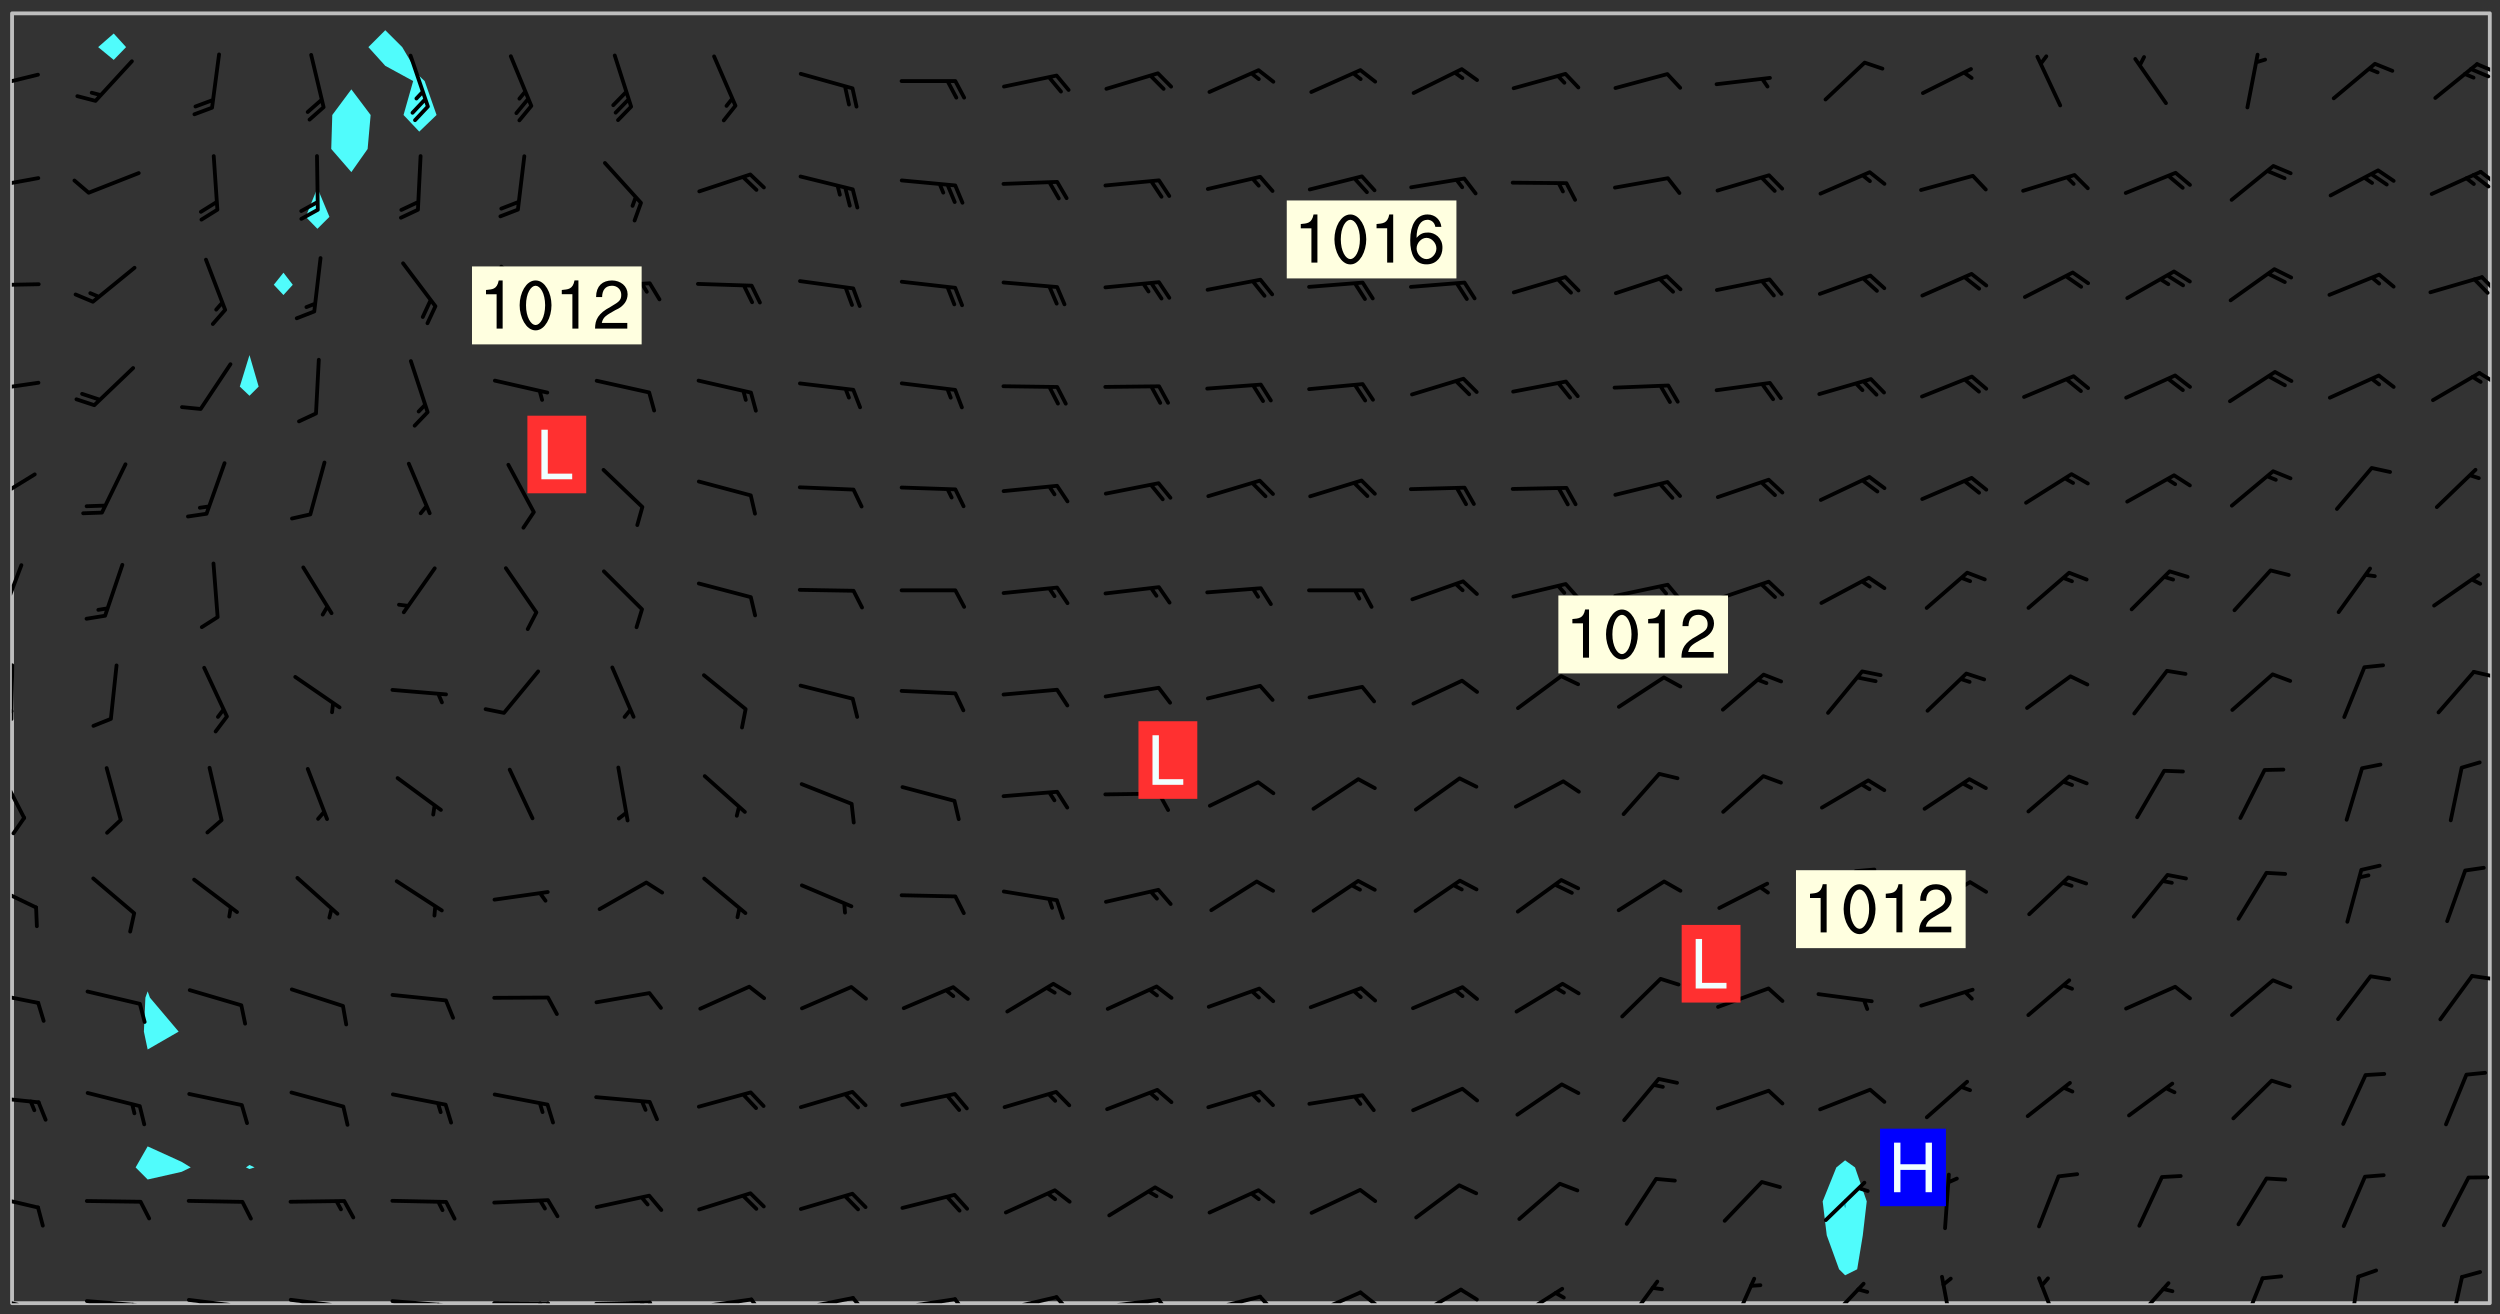 <svg xmlns="http://www.w3.org/2000/svg" role="img" xmlns:xlink="http://www.w3.org/1999/xlink" viewBox="142.45 309.95 326.84 171.84"><rect x="142.45" y="309.95" width="326.84" height="171.84" fill="#333333" stroke="none"/><defs><clipPath id="a"><path d="M144 311.672h1v168.656h-1zm0 0"/></clipPath><clipPath id="b"><path d="M144 311.672h324v168.656H144zm0 0"/></clipPath><clipPath id="c"><path d="M467 311.672h1v168.656h-1zm0 0"/></clipPath><clipPath id="d"><path d="M144 479h4v1.328h-4zm0 0"/></clipPath><clipPath id="e"><path d="M147 480h2v.328h-2zm0 0"/></clipPath><clipPath id="f"><path d="M153 479h9v1.328h-9zm0 0"/></clipPath><clipPath id="g"><path d="M160 480h3v.328h-3zm0 0"/></clipPath><clipPath id="h"><path d="M159 480h2v.328h-2zm0 0"/></clipPath><clipPath id="i"><path d="M166 479h9v1.328h-9zm0 0"/></clipPath><clipPath id="j"><path d="M173 480h3v.328h-3zm0 0"/></clipPath><clipPath id="k"><path d="M180 479h8v1.328h-8zm0 0"/></clipPath><clipPath id="l"><path d="M187 480h2v.328h-2zm0 0"/></clipPath><clipPath id="m"><path d="M193 479h9v1.328h-9zm0 0"/></clipPath><clipPath id="n"><path d="M200 480h2v.328h-2zm0 0"/></clipPath><clipPath id="o"><path d="M199 480h2v.328h-2zm0 0"/></clipPath><clipPath id="p"><path d="M206 480h9v.328h-9zm0 0"/></clipPath><clipPath id="q"><path d="M213 480h3v.328h-3zm0 0"/></clipPath><clipPath id="r"><path d="M212 480h2v.328h-2zm0 0"/></clipPath><clipPath id="s"><path d="M220 479h8v1.328h-8zm0 0"/></clipPath><clipPath id="t"><path d="M227 479h2v1.328h-2zm0 0"/></clipPath><clipPath id="u"><path d="M226 480h2v.328h-2zm0 0"/></clipPath><clipPath id="v"><path d="M233 479h8v1.328h-8zm0 0"/></clipPath><clipPath id="w"><path d="M240 479h3v1.328h-3zm0 0"/></clipPath><clipPath id="x"><path d="M246 479h9v1.328h-9zm0 0"/></clipPath><clipPath id="y"><path d="M253 479h3v1.328h-3zm0 0"/></clipPath><clipPath id="z"><path d="M260 479h8v1.328h-8zm0 0"/></clipPath><clipPath id="A"><path d="M267 479h3v1.328h-3zm0 0"/></clipPath><clipPath id="B"><path d="M273 479h8v1.328h-8zm0 0"/></clipPath><clipPath id="C"><path d="M280 479h3v1.328h-3zm0 0"/></clipPath><clipPath id="D"><path d="M286 479h9v1.328h-9zm0 0"/></clipPath><clipPath id="E"><path d="M293 479h3v1.328h-3zm0 0"/></clipPath><clipPath id="F"><path d="M300 479h8v1.328h-8zm0 0"/></clipPath><clipPath id="G"><path d="M306 479h4v1.328h-4zm0 0"/></clipPath><clipPath id="H"><path d="M313 478h8v2.328h-8zm0 0"/></clipPath><clipPath id="I"><path d="M320 478h3v2.328h-3zm0 0"/></clipPath><clipPath id="J"><path d="M327 478h7v2.328h-7zm0 0"/></clipPath><clipPath id="K"><path d="M333 478h3v2.328h-3zm0 0"/></clipPath><clipPath id="L"><path d="M340 478h7v2.328h-7zm0 0"/></clipPath><clipPath id="M"><path d="M354 477h6v3.328h-6zm0 0"/></clipPath><clipPath id="N"><path d="M368 476h5v4.328h-5zm0 0"/></clipPath><clipPath id="O"><path d="M381 477h6v3.328h-6zm0 0"/></clipPath><clipPath id="P"><path d="M396 476h2v4.328h-2zm0 0"/></clipPath><clipPath id="Q"><path d="M408 476h4v4.328h-4zm0 0"/></clipPath><clipPath id="R"><path d="M421 477h6v3.328h-6zm0 0"/></clipPath><clipPath id="S"><path d="M435 476h4v4.328h-4zm0 0"/></clipPath><clipPath id="T"><path d="M449 476h3v4.328h-3zm0 0"/></clipPath><clipPath id="U"><path d="M462 476h3v4.328h-3zm0 0"/></clipPath><clipPath id="V"><path d="M144 465h4v4h-4zm0 0"/></clipPath><clipPath id="W"><path d="M144 453h4v2h-4zm0 0"/></clipPath><clipPath id="X"><path d="M144 439h4v3h-4zm0 0"/></clipPath><clipPath id="Y"><path d="M465 437h3v2h-3zm0 0"/></clipPath><clipPath id="Z"><path d="M144 425h4v4h-4zm0 0"/></clipPath><clipPath id="aa"><path d="M144 410h2v8h-2zm0 0"/></clipPath><clipPath id="ab"><path d="M144 416h2v4h-2zm0 0"/></clipPath><clipPath id="ac"><path d="M144 396h1v9h-1zm0 0"/></clipPath><clipPath id="ad"><path d="M144 402h1v2h-1zm0 0"/></clipPath><clipPath id="ae"><path d="M465 397h3v2h-3zm0 0"/></clipPath><clipPath id="af"><path d="M144 383h2v8h-2zm0 0"/></clipPath><clipPath id="ag"><path d="M144 371h4v5h-4zm0 0"/></clipPath><clipPath id="ah"><path d="M144 359h4v3h-4zm0 0"/></clipPath><clipPath id="ai"><path d="M466 358h2v3h-2zm0 0"/></clipPath><clipPath id="aj"><path d="M144 346h4v2h-4zm0 0"/></clipPath><clipPath id="ak"><path d="M466 345h2v4h-2zm0 0"/></clipPath><clipPath id="al"><path d="M144 332h4v3h-4zm0 0"/></clipPath><clipPath id="am"><path d="M466 332h2v3h-2zm0 0"/></clipPath><clipPath id="an"><path d="M465 332h3v3h-3zm0 0"/></clipPath><clipPath id="ao"><path d="M144 319h4v3h-4zm0 0"/></clipPath><clipPath id="ap"><path d="M466 318h2v2h-2zm0 0"/></clipPath><clipPath id="aq"><path d="M465 318h3v3h-3zm0 0"/></clipPath><g id="ar" clip-path="url(#clip1)"><path fill="#fff" fill-opacity="0" fill-rule="evenodd" d="M0 0h1000v1000H0zm0 0"/><path fill="#d3d3d3" fill-opacity="0" fill-rule="evenodd" d="M162.152 355.867l-.234.293.059.234.117.172.176.234.293.348.113.059.117-.172.059-.234.176-.176.465-.176h.699l.234.293.289.816.059.176.176.23.352.234.699.699.172.176.234.348.234.41.289.582.41.465.23.234.234.176.117.23.176.293.172 1.164v.234l.059.289.059.117.117.117.348.41.117.172.176.176.176.234.117.172.172.352.059.234.234.406.234-.059-.176.176-.059.93h-.582l-.234-.113-.348.113-.117.117-.059.293-.059.176-.117.172-.465.293-.059.234-.059.113v.645l.059.172v.41l.059.059v.406l.059.406.117.176.059.059.23.641-.059.293v.699l-.059.582v.234l-.059.23-.055.352v1.922l.055.117h.426l-.367.117-.023.352.891 1.168 1.742.539 1.34.359v.539l.09.809.535.715 1.52.27.891-.086.09 1.164.535.18 1.16-.18 2.055-.984 1.16-.363 1.879-.176 1.695-.18-.18.719-1.516.086-1.25.09-.805.27-1.074.809.27.719.535.898-.18.625-.266.809.266 1.078.625.898.805.18 1.25-.18-.266.723.098.504.055.293v.172l.059.293v.406l.176.117.352.117h.406l.293-.176.113-.117.059-.117.117-.23.059-.176.352-.465.23-.176.176-.059.176.059.059.176.117.988.055.469.059.172.117.234.176.059.816.059h.289l.117.234.059.406.059.352v1.105l.117.293.117.348.289.699.176.352.582.754.352.176.172.059.469.234.641.465.348.234.293.176.293.055.23.062.816.348.293.176.113.172.352.352.117.176.523.641v.289l.059.352v.348l.059.352.059.289.117.059.172.059h.176l.582.234.176.117.176.289.176.234.113.234.293.23.117.117v.41l.059.055.289.234.234.117.059.117.117.172.059.117.23.234.059.176.234.059.117.059-.117.113-.059.117v.117l-.117.293-.117.289v.582l.176.117.117.059.059.117.117.117.113.059.176.348.059.352.059.406v.176l-.059.176-.117.699v.172l.117.176.293.293h.406l.176.117.117.172.117.293v.234h-.527l-.23-.234h-.234l-.176.059-.059.699.059.348.117.176.176.41.117.23.289.469.176.055h.523l.234.059.758.641.059.293v.234l.059.059.23.348v.352l-.117.172v.293l.293.289.293.176.172.059.293.176.293.117.582.406.289.234.293.176.219.16.016.012.23.176.641.523.176.234.117.176.176.176.113.172v.641l.117.176.469.117.582.117.234.059.23.113.293.117.113.059.586.352.289.172.176.062.176.055.176.059.699.352.289.176.234.055.289.176.234.117.641.406.293.117.172.059.234.059.41.059.23.059.234.117.059.172-.41.176.469.059.059.293.113.234.176.055.234.059.176.059.406.117.641.234.117.172.059.234v.176l-.059.117-.059.406.234.234.117.059.348.117.641.23.176.117.289.117.176.176.234.465.582 1.105.176.176.348.176.176.117.352.117 1.047.523.234.059.465.113.293.059.465.176.758.582.234.234.348.465.176.176.289.234.816.699.293.176.289.289.293.176.293.289.695.641.176.176.293.234.289.234.469.289.641.582.348.234.234.293.348.348.352.465.934.992.348.406.117.176.234.059.113.117.645.176.23.113.234.059.293.176.23.117.934.699.406.406.234.176.406.176.234.117.816.348.348.234.234.117.293.289.23.117.758.352.352.172.23.059.293.117.234.059.871.176h.816l.469.23.172.059.875.699.465.117.293.059.176.059.23.059.469.059.348.059.352.059.406.059h.293l.172.059v.23l.176.176h.293l.348.059.352.059.699.117h.641l.465-.234.293-.176.172-.117.41-.172.289-.176.934-.465.469-.293.523-.293.465-.172.465-.176 1.051-.465.289-.117.41-.117.289-.117.527-.176 1.516-.699.582-.348.289-.059.293-.059.348-.117.875-.23.352-.117h.113l.234-.059.875-.234.234-.059h.812l.352-.059.816-.117.172-.059.352-.055.293-.059.23-.059.816-.176.176-.059h.348l.234-.059.465-.117.758-.172.234-.059h.348l.41-.117.289-.059 1.285-.059h.289l.41-.059.23-.059h.176l.875-.117h.406l.41-.117h.348l.352-.113.871-.059h1.75l1.047.289.41.117.289.117.352.117.289.117 1.051.172.289.059h.293l.293.059.172.059.41.059.172.059.117.059h.117l.117.059.352.059h.113l.41.066 1.922.395 1.926.395 1.52.449 1.695.719 2.145.805 1.605-.719 1.43-.805 1.16-1.078 1.25-.449 3.035-.719 1.875-.359 2.145-1.348 2.234-1.254 2.5-1.258 1.695-.449 1.785-.18 1.16-.27.625.539 1.34-.27.715-.988.984-1.344.445-.18.805-.359 1.875-.539 1.785-.449 1.25-.27 1.16-.09 1.699-.09 1.961-.27 1.25-.09h.539l.625-.09h.891l2.145-.18 2.41-.18 2.59-.09 1.695.18 1.609.09 1.43.359 1.16.719 1.875.988 1.16 1.527.266.715.629.09.355.898.535.539.535 1.527 1.074.359h.535l-.805.535.09 1.707.715 2.695.891.805.895.988.715 1.258 1.785.539 1.52-.18.355 1.344 1.609-.805.98-.539.27.27.316-.215.219-.145.801.449.449-.359h.355l.535-.27.539-.719.535-.27.625-.988 1.16.449.84.371 1.395.617 1.695-.18h1.605l1.785.09.18-1.707.535-1.344.805.27.492.848.402.406-.09.539v.359l.715.449.711-.27h1.43l.359.988.445 1.258.715 1.344 1.25.629 1.695.629.715-.18.18-.539.98-.09.449.359.086 1.258-.266.629-.535.18v.539l.715.984.266.539.984.988.801 1.078-.266.359-.09.898-.625 2.332-.355 2.066-.09 1.793-.18.719-.09.539v1.438l-.98 1.883-.359 1.707-.535.898-.805 1.168-.266.539 2.055 1.254.086.359-.355.539-.09-.18v.809l.09 1.438-.445.715-1.074.094-.266.715.535.898.805.719 1.16.809 1.34.27.445.359-.355.449-1.789-.09-1.25-.449-.715-.719-.625-.09-.176 3.59-.188 1.309h89.359V311.703h-55.27v49.082l.762.125 3.289.543 2.023 2.836v2.754l2.352.332 2.348.332h4.051l-1.379 4.16-2.023.707-2.023.703-.543.344-2.594 1.617-.188.117-2.023-2.078-.73-2.742-2.672-2.078-1.375-3.5-.066-.082-1.957-2.672 2.75-1.418v-49.082H294.422v91.414l.117.031.133.012.074.074.105.047.09.059.086.059.09.059.297.297.059.09.031.117.027.117.016.137-.031.117-.059.09-.059.086-.043.105-.047.102-.027.121v.145l.176.27.148.148.074.086.074.074.043.105.062.09.059.086.043.105.059.09.047.102.043.105.059.086.117.18.074.074.062.086.059.09.043.105.059.09.059.086.062.09.059.09.043.102.117.18.074.074.059.086.074.074.09.059.105.047h.148l.133-.016.133.016.102-.047.074-.074.047-.102-.016-.133v-.148l-.047-.105-.027-.117-.047-.102-.027-.121-.043-.102-.062-.09-.043-.102-.043-.105-.031-.117-.016-.133-.012-.137.086-.059.059-.086.121-.031.043.105.016.133v.117l.059.102.059.09.09.059.148.148.059.09.043.105-.012.102.086.059.105.047.086.059.09.059.074.074-.117.027-.105.047-.086.059-.074.074-.059.09-.062.086-.027.121-.047.102-.043.105-.031.117-.012.133-.016.133v.148l.027.117.047.105.043.102.059.09.074.074.09.059.074.074.09.059.059.09.043.105.047.102.117.031.133.016h.148l.117-.031.105.043.043.105.047.102.027.121L299.5 410l.027.117.031.121.027.117.105.043.102.047.133-.016.148.148.062.086.074.074.07.074.09.062.105.043.102.043.117.031.137.016.117-.031.074-.074.027-.117-.012-.133-.031-.121-.027-.117.043-.105h.117l.09.062.117.027h.148l.133.016h.148l.133.016.133-.016h.148l.133-.016.133-.012.137.012.117-.027.133-.016.191-.059-.059.176-.016.133-.027.121-.016.133-.059.086-.133.016-.105.047-.105.043-.117.031-.117.027-.266.031h-.148l-.133.016-.074.074.059.086.148.148.117.18.074.07.09.062.09.059.086.059.09.059.102.043.105.062.105.043.086.059.105.047.102.043.18.117.059.09-.043.102-.047.105.016.133.223.223.059.09.043.102.031.121.043.102.016.133.031.117.012.137.031.117.148.148.102.043.105.043.117.031.133.016.137.016h.117l.117-.031.09-.059.043-.105.047-.102.043-.105.031-.117.012-.133v-.148l-.012-.133-.016-.133-.031-.117-.043-.105-.047-.105-.043-.102-.043-.105-.016-.133.016-.133.027-.117.031-.117.027-.121.047-.102.09-.059.086-.062.074-.074.09-.059.223-.223.059-.086.074-.074.117-.18.059-.086v-.148l-.074-.074-.102-.047-.105-.043-.102-.043-.059-.09-.047-.105-.027-.117.09-.059.117-.031.102-.043.18-.117.148-.148.012-.133-.012-.105-.09-.059-.133.016h-.148l-.133.016-.133-.016-.121-.031-.086-.059-.074-.074-.059-.09-.062-.086-.117-.18-.059-.086.031-.121.086-.059.121-.031.059-.086v-.121l-.031-.117-.059-.09-.059-.086-.047-.105-.027-.117-.016-.133.059-.09.074-.074.09-.059.117-.18.074-.074.059-.086.148-.148.121-.031.133-.016.133.016.074.074.043.105.016.133-.031.117-.117.031-.133.012-.148.148-.043.105-.047.102-.027.121-.031.117v.148l.031.117.043.105.059.09.074.07.074.074.117.031.121.027.117-.027.133-.016h.117l.09.059.074.074.047.105.059.086.102.047.133.016.105.043.086.059-.012.105-.074.074-.18.117-.059.09-.09.059-.07.074-.074.074-.062.09-.027.117-.016.133.016.133-.016.133v.148l.016.133.027.117.031.121.074.074.09.059.086.059.09.059.117.031v.086l-.102.047-.09.059-.266.031-.117.027h-.148l-.105.043-.102.047-.059.09-.062.234-.012.133-.031.121-.016.133v.293l-.012.133.012.137.016.133.133.016.133.012.121.031.086.059.074.074.047.105.043.102.016.133v.445l-.016.133v.445l.031.266.027.117.016.133.031.117.086.211.031.266v.148l-.031.117-.027.117-.031.121-.027.117-.031.117-.031.121-.012.133-.016.133.09.059.117-.031.102.016.047.105-.031.266v.441l-.043.105-.047.105-.043.102-.043.105-.059.086-.031.121-.043.117-.031.117-.016.133.016.133.059.09.105.047.086.059.059.086-.012.137-.031.117-.043.102v.445l-.016.133v.148l-.031.117-.043.105-.027.117-.047.105-.043.102-.031.121-.027.117-.031.133-.031.117-.027.117-.043.105-.031.117-.031.121-.012.133-.016.133v.297l.027.117v.148l.047.398.027.117.059.09.121.031h.148l.133-.016.059.09v.117l-.059.09-.09.059-.102.043-.105.047-.09.059-.086.059-.137.016-.117-.031-.133-.016-.102.047-.062.086-.012.137-.016.133-.031.117-.027.117-.016.133-.031.121v.297l.016.133.031.117v.148l.012.133v.148l-.027.117-.047.102-.027.121-.031.117-.059.09-.074.074-.102.043-.105.047-.117.027-.121.031-.102-.047.059-.086.105-.047.027-.117.031-.117.027-.121.031-.117v-.148l.016-.133-.031-.117-.043-.105-.105.016-.074.074-.102.043-.09.062-.074.074-.043.102-.016.133-.031.117L304.25 426l-.031.117-.027.117-.031.121-.027.117-.031.117-.043.105-.09.059h-.09l-.117-.031-.031-.086.016-.137-.031-.117v-.148l-.012-.133v-.148l-.062-.234-.027-.121-.043-.102-.047-.105-.059-.086-.059-.09-.043-.105-.062-.086-.148-.148-.07-.074-.105-.047-.105-.043-.102-.043-.297-.297-.09-.074-.086-.059-.105-.043-.09-.062-.086-.059-.105-.043-.09-.059-.086-.062-.074-.07-.105-.047-.086-.059-.105-.043-.09-.062-.102-.043-.105-.043-.086-.059-.105-.047-.105-.043-.102-.047-.09-.059-.102-.043-.105-.043-.09-.062-.117-.027-.133-.016-.133.016H299.75l-.133.016-.117-.031-.09-.059-.074-.074-.09-.059-.102-.047h-.148l-.121-.027-.102-.043-.074-.074-.117-.18-.09-.059-.102-.043-.09-.062-.105-.043-.09-.059-.086-.059-.105-.047-.059-.086-.059-.09-.043-.105-.047-.102-.074-.074-.086-.059-.074-.074-.09-.059-.223-.223-.043-.105-.031-.266.105-.043h.145l.105.043.074.074.09.059.086.059.105.047.09.059.148.148.07.074.148.148.062.086.074.074.086.059.074.074.09.062.09.059.086.059.27.176.102.047.105.043.102.043.047-.074.059-.086.074-.074.07-.074.105.043.074.074.059.09.043.102.047.105.043.105.121.027.117-.027.074-.09.043-.105.059-.09.074-.074.105-.043.117-.027.133.012.09.059.148.148.059.09.043.105.047.102.043.105.043.102.105.047.105.043.133.016.086-.059.059-.09.074-.074.105-.043.117.027.105.047.102.043.105.043.102.047.18.117v.117l-.016.133.016.133.016.137.059.086.102.047.121.027.117.031h.148l.117-.031.059-.09.18-.117.059-.09.074-.074.059-.086.117-.18.18-.117.117.031.09.059.043.074-.016.133v.117l.09.059h.148l.133-.016.133-.012.266-.031.105-.043.117-.031.121-.027.074-.074.07-.074.062-.09-.016-.105-.047-.102-.102-.043-.105-.016-.117.027-.266.031h-.148l-.074-.074-.09-.059-.117-.031-.117-.027-.133-.016h-.148l-.133.016h-.297l-.105-.047-.148-.148-.043-.102-.059-.09.223-.223.086-.059.105-.043.117-.031.133-.016.133.016.137.016.102.043.133-.012.09-.062.102-.043.062-.09-.047-.102-.09-.059-.117-.031-.102-.043-.059-.09-.062-.09v-.117l.016-.133.105-.047.074-.07v-.121l-.09-.059-.031-.117.09-.059.074-.074.043-.105.059-.09.047-.102.016-.133v-.148l-.047-.105-.043-.102-.09-.059-.133-.016-.102-.043-.137-.016-.117-.031h-.445l-.133-.016-.133-.012-.133-.016-.117-.031h-.148l-.133-.016-.133-.012-.266-.031-.121-.043-.086-.059-.074-.074v-.148l.012-.133.105-.047.102-.043.133-.016h.152l.133-.016h.293l.121.031.102.043.09.059.234.062.121-.047.09-.059.102-.043.133-.016.105.043.102.047.133.012.121-.027h.145l.121-.031.117-.027.105-.047.074-.074.086-.059.148-.148.059-.086.047-.105.027-.117.016-.105-.102-.043-.09-.059-.117-.031-.105-.043-.09-.062-.074-.086-.074-.074-.102-.043-.105-.047-.102-.043-.059-.09-.047-.102-.086-.211-.062-.086-.059-.09-.074-.074-.086-.059h-.27l-.117.031-.09.059-.102.043-.133.016-.105-.016-.027-.117-.062-.09-.117-.031-.102-.043-.148-.148-.031-.117-.016-.105.074-.074.18-.117.117-.027.117-.031.137.016.102.043.105.043.102.047.105.043.117.031.133.016.117.027.133.016.105-.016.09-.059-.074-.074-.105-.043-.074-.074-.074-.09-.148-.148-.086-.059-.09-.059-.074-.074-.09-.059-.102-.047-.121-.027-.102-.047-.105-.043-.117-.031-.102-.043-.121-.031h-.148l-.117.031-.105.043-.086.062-.18.117-.086.059-.09.059-.105.047-.086.059-.105.043-.102.043-.105.047-.074.074-.059.09-.059.086-.047.105-.059.086-.074.074-.133-.012-.117-.031h-.117l-.074.074-.09.059-.074.074-.09.059-.086.059-.105.047-.102.043-.137.016-.102-.043-.148-.148-.105-.047h-.086l-.105.047-.102.043-.121.031-.117-.031-.074-.074v-.117l.031-.121.074-.07.059-.09.074-.074.117-.031.105-.043h.293l.133-.016.137-.016.102-.043.09-.059.102-.047.09-.059.133-.012.09.059.133.012.09-.059.086-.059.105-.043.09-.059.086-.062.09-.059.148-.148.059-.086.059-.09.105-.043.133-.016.117.027.121.031.059-.059.059-.09.031-.266.027-.117.105.012.133.016.102-.043.09-.059.059-.09.074-.074.059-.09.047-.102.012-.133-.012-.133-.047-.105-.148-.148-.059-.09-.059-.086-.043-.105v-.445l.016-.133v-.148l.012-.133-.059-.059-.09.059-.102-.043-.18-.117-.086-.059-.062-.09-.059-.09-.074-.074-.086-.059-.121.031-.102.012-.105.047-.086.059-.105.043-.148.148-.09.059-.086.059-.09.062-.105.043-.133.016v-.121l.105-.043.117-.031.074-.07.043-.105v-.148l-.027-.117-.148-.148-.133-.016h-.148l-.117.031-.105.043-.102.043-.09.062-.117.027-.074-.074.012-.133-.043-.102-.043-.105-.09-.059-.117.027-.121.031-.117.031-.102.043-.121.031-.102.043-.105.043-.09.059-.102.016v-.117l.016-.133-.059-.09-.074.043-.148.148-.059.09-.074.074-.047.105-.043.102-.074.074-.059.09-.074.074-.059.086-.074.074-.09.062-.074.07-.074.074-.102.016-.133.016-.105-.043v-.121l.148-.148.043-.102.059-.09.047-.102.043-.105.059-.09.031-.117.043-.102.031-.121.027-.117.047-.105.043-.102.043-.105.074-.07.09-.062.09-.059.102-.043h.297l.266-.031.105-.043-.074-.074-.117-.031-.105-.043-.09-.059-.102-.047-.09-.059-.102-.043-.105-.043-.09-.062-.086-.059-.105-.043-.102-.043-.121-.031-.117-.031-.102-.043L297.5 410.25l-.102-.043-.09-.059-.043-.105-.016-.133.102-.043.133-.016.137.016.133-.016.102-.043.059-.09.016-.105-.09-.059-.074-.074-.102-.043-.09-.059-.148-.148-.043-.105-.016-.133v-.293l-.059-.09-.09-.059-.074-.074-.043-.105-.031-.117-.059-.09-.074-.074-.117-.027-.074-.074-.09-.059-.09-.062-.086-.059-.074-.074-.059-.086-.047-.105-.086-.059-.148-.148-.195-.059-.133.016-.102.043-.074.074-.047.102-.043.105-.059.09-.059.086-.297.297-.09.059h-.086l-.062-.086-.043-.105.031-.117.059-.09.027-.117-.012-.133-.09-.062-.105.047-.117.027-.117.031-.27.176-.102.047-.117.027-.105.047-.09.059-.102.043-.059-.086-.047-.105.016-.133.047-.105.07-.074.074-.07.059-.09v-.148l-.043-.105h-.238l-.102.047-.031.117-.027.117-.031.121-.074.043-.133.016-.074-.047-.043-.102-.043-.105-.047-.102-.043-.105-.121.031-.102.043-.133.016-.117.031-.105.043-.09.059-.102.047-.121.027-.133.016-.102-.043-.059-.09-.047-.105-.043-.102-.043-.105v-.117l.059-.09.086-.059.18-.117.102-.047.105-.043.105-.059.102-.043.09-.062.102-.043.105-.059.102-.047.09-.059.105-.043.102-.043.09-.062.102-.043.137-.016.117.031.102.043.121.031.102.043.105.047.102.043.105.043.102.047.105.043.102.043.105.047.086.059.105.043.117.031.105.043.102.047.09.059.105.043.102.043.105.047.117.027.102.047.121.027h.148l.086-.059.016-.102.059-.09-.027-.117-.074-.074-.117-.18-.074-.074-.09-.074-.18-.117-.086-.059-.105-.043-.102-.047-.27-.176-.059-.09-.074-.074-.059-.09-.043-.102-.031-.117-.016-.137v-.562l-.012-.133-.016-.133-.031-.117-.016-.133-.012-.133-.031-.121-.223-.223-.059-.086-.016-.105.031-.117.133-.016v-91.414H172.992v1.453l-.059.234-.352 1.051-.172.523-.117.348-.176.41-.117.172-.234.293-.23.059h-.352l-.117.059-.23.406v.293l.117.176.23.23.117.234.641.758.293.465.176.234.23.352.234.348.641.816.176.465.172.41.117.695.176.469.117 1.398.059.465v.875l.117 1.047v4.781l-.059.465-.352 1.281-.176.523-.113.41-.352.93L172.934 336l-.234.582-.117.176-.172.348-.176.406-.352.816-.059.293-.113.293-.117.289-.059.176-.117.875-.059.406-.059.117-.059.176-.059.172-.23.527-.117.172v.234l-.117.234-.059.172-.176.586v.289l-.059.176v.293l-.059.113-.059.527v.172l-.055.234v2.621l-.176.816-.117.176-.176.234-.117.172-.113.234-.586.934-.23.289-.293.465-.176.234-.289.352-.352.699-.113.23-.176.41-.176.23-.406.527-.816.699-.293.172-.289.234-.176.117-.176.176-.523.406-.527.176-.172.176-.234.055-.641.176h-.758m12.211 31.023l-1.074.449.359.895 1.25-.715.445-.539-.98-.09"/><path fill="#d3d3d3" fill-opacity="0" fill-rule="evenodd" d="M201.508 416.598h-.895l.449.629.98.359.805-.09.445-.988-.176.09-.715-.355-.895.355m154.621 59.07l-.059-.523v-.293l.113-.293.059-.23.469-.469h.113l.117-.113.117-.059h.176l.234-.059h.348l.234.059.117.059.23.172.059.176.117.582v.293l-.117.176-.172.289-.176.176-.527.523-.23.234-.117.059h-.176l-.117-.059-.406-.293-.176-.117-.117-.059-.059-.113-.055-.117m6.641-10.957l-.059-.172v-1.109l.059-.172.176-.059.172-.059h.176l.234-.059.117.059.059.699-.059.172-.117.176-.117.059-.234.523-.113.059h-.234l-.059-.117m9.613-14.391l-.117-.176v-.699l.293-.875.117-.172.176-.352.113-.23.117-.293.352-.758.117-.23.172-.234h.176l.117-.059h.641l.117.059.234.234.172.113.352.293.117.117.113.176v.113l.117.059.117.117v.699l-.059.176v.23l-.059.176-.348 1.051-.117.23-.117.234-.117.059-.23.234-.641.289h-.875l-.41-.117-.641-.465"/><path fill="none" stroke="#bebebe" stroke-linecap="round" stroke-linejoin="round" stroke-miterlimit="10" stroke-width=".5" d="M467.957 311.695H144.027v168.625h323.93v-168.625"/><g clip-path="url(#a)"><path fill="#fff" fill-opacity="0" fill-rule="evenodd" d="M144 475.891v4.438h.004H144V311.672h.004H144v164.219"/></g><g clip-path="url(#b)"><path fill="#fff" fill-opacity="0" fill-rule="evenodd" d="M144.004 480.328V311.672h13.312v2.66l-2.035 1.777 2.035 1.672 1.617-1.672-1.617-1.777v-2.66h4.438v127.883l-.297.828-.195 4.438.492 2.336v12.668l-1.574 2.75 1.574 1.582 4.438-1.004 1.195-.578-1.195-.73-4.438-2.02v-12.668l4.051-2.336-3.75-4.438-.301-.828V311.672h13.312v44.699l-1.266 4.121 1.266 1.199v100.562l-.461.32.461.211.668-.211-.668-.32V361.691l1.199-1.199-1.199-4.121v-44.699h4.441v33.93l-1.262 1.578 1.262 1.344 1.219-1.344-1.219-1.578v-33.93h4.438v22.848l-1.527 3.781 1.527 1.562 1.574-1.562-1.574-3.781v-22.848h4.438v9.961l-2.492 3.352-.137 4.441 2.629 3.027 2.129-3.027.395-4.441-2.523-3.352v-9.961h4.438v2.227l-2.211 2.211 2.211 2.449 3.645 1.988-1.258 4.438 2.055 2.176 2.262-2.176-1.555-4.438-.707-.664-2.227-3.773-2.215-2.211v-2.227h190.852v149.977l-1.145.926-1.789 4.441.535 4.438 1.609 4.438.789.785 1.578-.785.734-4.438.516-4.438-1.531-4.441-1.297-.926V311.672h84.324v168.656H144.004"/></g><path fill="#50fcfc" fill-rule="evenodd" d="M157.316 317.781l-2.035-1.672 2.035-1.777 1.617 1.777-1.617 1.672m4.438 146.375l-1.574-1.582 1.574-2.75 4.438 2.02 1.195.73-1.195.578-4.438 1.004m0-17l-.492-2.336.195-4.438.297-.828.301.828 3.75 4.438-4.051 2.336m13.312-85.465l-1.266-1.199 1.266-4.121 1.199 4.121-1.199 1.199m0 101.094l-.461-.211.461-.32.668.32-.668.211m4.441-114.262l-1.262-1.344 1.262-1.578 1.219 1.578-1.219 1.344m4.438-8.66l-1.527-1.562 1.527-3.781 1.574 3.781-1.574 1.562m4.438-7.41l-2.629-3.027.137-4.441 2.492-3.352 2.523 3.352-.395 4.441-2.129 3.027m4.438-13.895l-2.211-2.449 2.211-2.211 2.215 2.211 2.227 3.773.707.664 1.555 4.438-2.262 2.176-2.055-2.176 1.258-4.438-3.645-1.988m188.453 152.895l-.535-4.438 1.789-4.441 1.145-.926v5.023l-.191.344.191.887.184-.887-.184-.344v-5.023l1.297.926 1.531 4.441-.516 4.438-.734 4.438-1.578.785-.789-.785-1.609-4.438"/><path fill="#00e8fc" fill-rule="evenodd" d="M383.672 467.902l-.191-.887.191-.344.184.344-.184.887"/><g clip-path="url(#c)"><path fill="#fff" fill-opacity="0" fill-rule="evenodd" d="M467.996 480.328H468V311.672h-.004H468v168.656h-.004"/></g><g clip-path="url(#d)"><path fill="none" stroke="#000" stroke-linecap="round" stroke-linejoin="round" stroke-miterlimit="10" stroke-width=".5" d="M147.395 481.242l-6.789-1.828"/></g><g clip-path="url(#e)"><path fill="none" stroke="#000" stroke-linecap="round" stroke-linejoin="round" stroke-miterlimit="10" stroke-width=".5" d="M147.395 481.242l.547 2.391"/></g><g clip-path="url(#f)"><path fill="none" stroke="#000" stroke-linecap="round" stroke-linejoin="round" stroke-miterlimit="10" stroke-width=".5" d="M160.816 480.609l-7.004-.562"/></g><g clip-path="url(#g)"><path fill="none" stroke="#000" stroke-linecap="round" stroke-linejoin="round" stroke-miterlimit="10" stroke-width=".5" d="M160.816 480.609l.977 2.254"/></g><g clip-path="url(#h)"><path fill="none" stroke="#000" stroke-linecap="round" stroke-linejoin="round" stroke-miterlimit="10" stroke-width=".5" d="M159.797 480.527l.488 1.125"/></g><g clip-path="url(#i)"><path fill="none" stroke="#000" stroke-linecap="round" stroke-linejoin="round" stroke-miterlimit="10" stroke-width=".5" d="M174.117 480.762l-6.973-.867"/></g><g clip-path="url(#j)"><path fill="none" stroke="#000" stroke-linecap="round" stroke-linejoin="round" stroke-miterlimit="10" stroke-width=".5" d="M174.117 480.762l.875 2.293"/></g><g clip-path="url(#k)"><path fill="none" stroke="#000" stroke-linecap="round" stroke-linejoin="round" stroke-miterlimit="10" stroke-width=".5" d="M187.43 480.773l-6.969-.891"/></g><g clip-path="url(#l)"><path fill="none" stroke="#000" stroke-linecap="round" stroke-linejoin="round" stroke-miterlimit="10" stroke-width=".5" d="M187.43 480.773l.867 2.297"/></g><g clip-path="url(#m)"><path fill="none" stroke="#000" stroke-linecap="round" stroke-linejoin="round" stroke-miterlimit="10" stroke-width=".5" d="M200.762 480.602l-7.004-.547"/></g><g clip-path="url(#n)"><path fill="none" stroke="#000" stroke-linecap="round" stroke-linejoin="round" stroke-miterlimit="10" stroke-width=".5" d="M200.762 480.602l.98 2.25"/></g><g clip-path="url(#o)"><path fill="none" stroke="#000" stroke-linecap="round" stroke-linejoin="round" stroke-miterlimit="10" stroke-width=".5" d="M199.742 480.523l.492 1.121"/></g><g clip-path="url(#p)"><path fill="none" stroke="#000" stroke-linecap="round" stroke-linejoin="round" stroke-miterlimit="10" stroke-width=".5" d="M214.09 480.352l-7.027-.047"/></g><g clip-path="url(#q)"><path fill="none" stroke="#000" stroke-linecap="round" stroke-linejoin="round" stroke-miterlimit="10" stroke-width=".5" d="M214.09 480.352l1.137 2.176"/></g><g clip-path="url(#r)"><path fill="none" stroke="#000" stroke-linecap="round" stroke-linejoin="round" stroke-miterlimit="10" stroke-width=".5" d="M213.066 480.348l.57 1.086"/></g><g clip-path="url(#s)"><path fill="none" stroke="#000" stroke-linecap="round" stroke-linejoin="round" stroke-miterlimit="10" stroke-width=".5" d="M227.402 480.242l-7.023.172"/></g><g clip-path="url(#t)"><path fill="none" stroke="#000" stroke-linecap="round" stroke-linejoin="round" stroke-miterlimit="10" stroke-width=".5" d="M227.402 480.242l1.207 2.137"/></g><g clip-path="url(#u)"><path fill="none" stroke="#000" stroke-linecap="round" stroke-linejoin="round" stroke-miterlimit="10" stroke-width=".5" d="M226.379 480.266l.605 1.07"/></g><g clip-path="url(#v)"><path fill="none" stroke="#000" stroke-linecap="round" stroke-linejoin="round" stroke-miterlimit="10" stroke-width=".5" d="M240.684 479.84l-6.957.977"/></g><g clip-path="url(#w)"><path fill="none" stroke="#000" stroke-linecap="round" stroke-linejoin="round" stroke-miterlimit="10" stroke-width=".5" d="M240.684 479.84l1.441 1.984"/></g><g clip-path="url(#x)"><path fill="none" stroke="#000" stroke-linecap="round" stroke-linejoin="round" stroke-miterlimit="10" stroke-width=".5" d="M253.969 479.645l-6.895 1.367"/></g><g clip-path="url(#y)"><path fill="none" stroke="#000" stroke-linecap="round" stroke-linejoin="round" stroke-miterlimit="10" stroke-width=".5" d="M253.969 479.645l1.551 1.902"/></g><g clip-path="url(#z)"><path fill="none" stroke="#000" stroke-linecap="round" stroke-linejoin="round" stroke-miterlimit="10" stroke-width=".5" d="M267.309 479.805l-6.945 1.047"/></g><g clip-path="url(#A)"><path fill="none" stroke="#000" stroke-linecap="round" stroke-linejoin="round" stroke-miterlimit="10" stroke-width=".5" d="M267.309 479.805l1.465 1.969"/></g><g clip-path="url(#B)"><path fill="none" stroke="#000" stroke-linecap="round" stroke-linejoin="round" stroke-miterlimit="10" stroke-width=".5" d="M280.574 479.535l-6.848 1.586"/></g><g clip-path="url(#C)"><path fill="none" stroke="#000" stroke-linecap="round" stroke-linejoin="round" stroke-miterlimit="10" stroke-width=".5" d="M280.574 479.535l1.609 1.852"/></g><g clip-path="url(#D)"><path fill="none" stroke="#000" stroke-linecap="round" stroke-linejoin="round" stroke-miterlimit="10" stroke-width=".5" d="M293.953 479.898l-6.973.859"/></g><g clip-path="url(#E)"><path fill="none" stroke="#000" stroke-linecap="round" stroke-linejoin="round" stroke-miterlimit="10" stroke-width=".5" d="M293.953 479.898l1.41 2.008"/></g><g clip-path="url(#F)"><path fill="none" stroke="#000" stroke-linecap="round" stroke-linejoin="round" stroke-miterlimit="10" stroke-width=".5" d="M307.188 479.473l-6.812 1.715"/></g><g clip-path="url(#G)"><path fill="none" stroke="#000" stroke-linecap="round" stroke-linejoin="round" stroke-miterlimit="10" stroke-width=".5" d="M307.188 479.473l1.648 1.816"/></g><g clip-path="url(#H)"><path fill="none" stroke="#000" stroke-linecap="round" stroke-linejoin="round" stroke-miterlimit="10" stroke-width=".5" d="M320.312 478.918l-6.434 2.82"/></g><g clip-path="url(#I)"><path fill="none" stroke="#000" stroke-linecap="round" stroke-linejoin="round" stroke-miterlimit="10" stroke-width=".5" d="M320.312 478.918l1.926 1.523"/></g><g clip-path="url(#J)"><path fill="none" stroke="#000" stroke-linecap="round" stroke-linejoin="round" stroke-miterlimit="10" stroke-width=".5" d="M333.445 478.555l-6.066 3.547"/></g><g clip-path="url(#K)"><path fill="none" stroke="#000" stroke-linecap="round" stroke-linejoin="round" stroke-miterlimit="10" stroke-width=".5" d="M333.445 478.555l2.086 1.289"/></g><g clip-path="url(#L)"><path fill="none" stroke="#000" stroke-linecap="round" stroke-linejoin="round" stroke-miterlimit="10" stroke-width=".5" d="M346.688 478.441l-5.926 3.773"/></g><path fill="none" stroke="#000" stroke-linecap="round" stroke-linejoin="round" stroke-miterlimit="10" stroke-width=".5" d="M345.828 478.988l1.066.605"/><g clip-path="url(#M)"><path fill="none" stroke="#000" stroke-linecap="round" stroke-linejoin="round" stroke-miterlimit="10" stroke-width=".5" d="M359.117 477.496l-4.152 5.664"/></g><path fill="none" stroke="#000" stroke-linecap="round" stroke-linejoin="round" stroke-miterlimit="10" stroke-width=".5" d="M358.516 478.32l1.211.176"/><g clip-path="url(#N)"><path fill="none" stroke="#000" stroke-linecap="round" stroke-linejoin="round" stroke-miterlimit="10" stroke-width=".5" d="M371.789 477.121l-2.867 6.414"/></g><path fill="none" stroke="#000" stroke-linecap="round" stroke-linejoin="round" stroke-miterlimit="10" stroke-width=".5" d="M371.371 478.055l1.227-.082"/><g clip-path="url(#O)"><path fill="none" stroke="#000" stroke-linecap="round" stroke-linejoin="round" stroke-miterlimit="10" stroke-width=".5" d="M386.09 477.777l-4.836 5.102"/></g><path fill="none" stroke="#000" stroke-linecap="round" stroke-linejoin="round" stroke-miterlimit="10" stroke-width=".5" d="M385.387 478.52l1.18.328"/><g clip-path="url(#P)"><path fill="none" stroke="#000" stroke-linecap="round" stroke-linejoin="round" stroke-miterlimit="10" stroke-width=".5" d="M396.336 476.875l1.301 6.906"/></g><path fill="none" stroke="#000" stroke-linecap="round" stroke-linejoin="round" stroke-miterlimit="10" stroke-width=".5" d="M396.527 477.879l.957-.766"/><g clip-path="url(#Q)"><path fill="none" stroke="#000" stroke-linecap="round" stroke-linejoin="round" stroke-miterlimit="10" stroke-width=".5" d="M409.023 477.055l2.559 6.547"/></g><path fill="none" stroke="#000" stroke-linecap="round" stroke-linejoin="round" stroke-miterlimit="10" stroke-width=".5" d="M409.395 478.008l.797-.93"/><g clip-path="url(#R)"><path fill="none" stroke="#000" stroke-linecap="round" stroke-linejoin="round" stroke-miterlimit="10" stroke-width=".5" d="M425.949 477.703l-4.668 5.25"/></g><path fill="none" stroke="#000" stroke-linecap="round" stroke-linejoin="round" stroke-miterlimit="10" stroke-width=".5" d="M425.273 478.469l1.191.289"/><g clip-path="url(#S)"><path fill="none" stroke="#000" stroke-linecap="round" stroke-linejoin="round" stroke-miterlimit="10" stroke-width=".5" d="M438.246 477.07l-2.629 6.516"/></g><path fill="none" stroke="#000" stroke-linecap="round" stroke-linejoin="round" stroke-miterlimit="10" stroke-width=".5" d="M438.246 477.07l2.441-.258"/><g clip-path="url(#T)"><path fill="none" stroke="#000" stroke-linecap="round" stroke-linejoin="round" stroke-miterlimit="10" stroke-width=".5" d="M450.777 476.855l-1.062 6.945"/></g><path fill="none" stroke="#000" stroke-linecap="round" stroke-linejoin="round" stroke-miterlimit="10" stroke-width=".5" d="M450.777 476.855l2.316-.812"/><g clip-path="url(#U)"><path fill="none" stroke="#000" stroke-linecap="round" stroke-linejoin="round" stroke-miterlimit="10" stroke-width=".5" d="M464.324 476.898l-1.523 6.859"/></g><path fill="none" stroke="#000" stroke-linecap="round" stroke-linejoin="round" stroke-miterlimit="10" stroke-width=".5" d="M464.324 476.898l2.363-.652"/><g clip-path="url(#V)"><path fill="none" stroke="#000" stroke-linecap="round" stroke-linejoin="round" stroke-miterlimit="10" stroke-width=".5" d="M147.422 467.816l-6.844-1.605"/></g><path fill="none" stroke="#000" stroke-linecap="round" stroke-linejoin="round" stroke-miterlimit="10" stroke-width=".5" d="M147.422 467.816l.625 2.371m12.781-3.125l-7.027-.098m7.027.098l1.121 2.184m12.195-2.168l-7.027-.129m7.027.129l1.109 2.188m12.203-2.301l-7.023.098m7.023-.098l1.184 2.152m-2.203-2.137l.59 1.074m13.746-.969l-7.027-.145m7.027.145l1.105 2.191m-2.129-2.211l.555 1.094m13.781-1.309l-7.02.324m7.02-.324l1.25 2.109m-2.273-2.062l.629 1.055m13.633-1.684l-6.867 1.488m6.867-1.488l1.586 1.871m-2.586-1.656l.793.938m13.441-1.465l-6.703 2.113m6.703-2.113l1.746 1.723m-2.723-1.414l1.75 1.723m12.559-1.973l-6.738 1.996m6.738-1.996l1.719 1.75m-2.699-1.457l1.719 1.75m12.613-1.902l-6.812 1.715m6.812-1.715l1.645 1.82m-2.637-1.57l1.648 1.82m12.453-2.664l-6.398 2.902m6.398-2.902l1.941 1.496m-2.875-1.074l.973.75m13.074-1.555l-5.996 3.668m5.996-3.668l2.113 1.246m-2.988-.711l1.059.621m13.328-.781l-6.395 2.918m6.395-2.918l1.949 1.496m-2.879-1.07l.973.746m13.254-1.215l-6.352 3.004m6.352-3.004l1.965 1.465m10.988-2.066l-5.629 4.207m5.629-4.207l2.219 1.047m10.93-1.25l-5.297 4.613m5.297-4.613l2.293.875m10.297-1.508l-3.848 5.879m3.848-5.879l2.445.223m11.375.18l-4.859 5.078m4.859-5.078l2.363.664m11.047-.57l-5.047 4.887m4.312-4.176l1.168.375m10.605-2.148l-.496 7.012m.422-5.992l1.121-.496m13.297-.289l-2.555 6.543m2.555-6.543l2.438-.289m11.082.375l-2.961 6.371m2.961-6.371l2.449-.133m11.219.32l-3.668 5.996m3.668-5.996l2.449.148m10.422-.379l-2.777 6.457m2.777-6.457l2.445-.199m11.094.309l-3.23 6.238m3.23-6.238l2.457-.027"/><g clip-path="url(#W)"><path fill="none" stroke="#000" stroke-linecap="round" stroke-linejoin="round" stroke-miterlimit="10" stroke-width=".5" d="M147.496 454.066l-6.992-.734"/></g><path fill="none" stroke="#000" stroke-linecap="round" stroke-linejoin="round" stroke-miterlimit="10" stroke-width=".5" d="M147.496 454.066l.918 2.277m-1.938-2.383l.461 1.137m13.785-.539l-6.812-1.719m6.812 1.719l.586 2.383m-1.578-2.633l.293 1.191m14.043-1.074l-6.875-1.453m6.875 1.453l.68 2.355m12.59-2.164l-6.781-1.836m6.781 1.836l.547 2.391m12.828-2.637l-6.898-1.344m6.898 1.344l.715 2.344m-1.719-2.539l.355 1.172m13.965-.988l-6.902-1.32m6.902 1.32l.723 2.344m-1.727-2.535l.359 1.172m14.008-1.328l-7-.625m7 .625l.953 2.262m-1.973-2.352l.477 1.129m13.746-2.285l-6.777 1.867m6.777-1.867l1.684 1.781m-2.672-1.512l1.688 1.785m12.598-2.121l-6.738 2m6.738-2l1.719 1.75m-2.699-1.461l1.719 1.75m12.645-1.762l-6.875 1.445m6.875-1.445l1.574 1.883m-2.574-1.672l1.574 1.883m12.672-2.367l-6.738 1.988m6.738-1.988l1.719 1.754m-2.699-1.465l.859.879m13.348-1.434l-6.559 2.523m6.559-2.523l1.852 1.605m-2.809-1.238l.93.801m13.426-.918l-6.73 2.02m6.73-2.02l1.727 1.746m-2.703-1.449l.863.871m13.531-.719l-6.934 1.125m6.934-1.125l1.484 1.953m-2.492-1.789l.742.977m13.336-1.984l-6.441 2.809m6.441-2.809l1.922 1.527m11.074-2.102l-5.805 3.961m5.805-3.961l2.172 1.141m10.496-1.855l-4.512 5.391m4.512-5.391l2.398.508m-3.055.277l1.199.254m13.836.504l-6.641 2.305m6.641-2.305l1.797 1.668m11.469-1.801l-6.539 2.57m6.539-2.57l1.863 1.594m10.816-2.637l-5.27 4.652m4.5-3.973l1.152.43m13.059-.953l-5.523 4.344m4.723-3.711l1.121.496m13.062-1.039l-5.66 4.164m4.836-3.559l1.109.531m12.707-1.52l-5.012 4.93m5.012-4.93l2.34.734m9.93-1.465l-2.922 6.391m2.922-6.391l2.449-.148m10.742.094l-2.672 6.5m2.672-6.5l2.441-.242"/><g clip-path="url(#X)"><path fill="none" stroke="#000" stroke-linecap="round" stroke-linejoin="round" stroke-miterlimit="10" stroke-width=".5" d="M147.445 441.066l-6.891-1.367"/></g><path fill="none" stroke="#000" stroke-linecap="round" stroke-linejoin="round" stroke-miterlimit="10" stroke-width=".5" d="M147.445 441.066l.711 2.348m12.578-2.227l-6.84-1.609m6.84 1.609l.625 2.371M174 441.375l-6.742-1.98M174 441.375l.496 2.402m12.793-2.312l-6.688-2.164m6.688 2.164l.426 2.418m13.039-3.141l-6.988-.719m6.988.719l.926 2.273m12.41-2.652l-7.027.039m7.027-.039l1.164 2.16m12.098-2.742l-6.922 1.207m6.922-1.207l1.508 1.938m11.551-2.773L234 441.824m6.41-2.879l1.938 1.504m11.398-1.461l-6.449 2.789m6.449-2.789l1.918 1.531m11.406-1.512l-6.469 2.75m6.469-2.75l1.906 1.543m-2.848-1.141l.953.77m13.078-1.609l-6.02 3.625m6.02-3.625l2.105 1.266m-2.98-.738l1.051.633m13.324-.812l-6.387 2.93m6.387-2.93l1.949 1.492m-2.879-1.066l.977.746m13.379-.898l-6.609 2.383m6.609-2.383l1.82 1.648m-2.781-1.301l.91.824m13.344-1.227l-6.566 2.496m6.566-2.496l1.848 1.617M319.426 439.5l.922.809m13.297-1.301l-6.469 2.75m6.469-2.75l1.906 1.543m-2.848-1.141l.953.77m13.074-1.613l-6.012 3.637m6.012-3.637l2.109 1.254m-2.984-.727l1.055.629m12.641-1.801l-5.02 4.922m5.02-4.922l2.34.742m11.766.512l-6.598 2.414m6.598-2.414l1.824 1.641m11.672.031l-6.965-.93m5.953.793l.426 1.152m13.777-2.52l-6.715 2.078m5.738-1.773l.871.863m12.738-2.406l-5.352 4.555m4.574-3.891l1.141.449m13.488-.262l-6.422 2.852m6.422-2.852l1.93 1.516m10.852-2.363l-5.359 4.547m5.359-4.547l2.281.91m10.48-1.434l-4.25 5.598m4.25-5.598l2.422.391m10.844-.43l-4.148 5.672"/><g clip-path="url(#Y)"><path fill="none" stroke="#000" stroke-linecap="round" stroke-linejoin="round" stroke-miterlimit="10" stroke-width=".5" d="M465.637 437.547l2.426.348"/></g><g clip-path="url(#Z)"><path fill="none" stroke="#000" stroke-linecap="round" stroke-linejoin="round" stroke-miterlimit="10" stroke-width=".5" d="M147.168 428.59l-6.336-3.043"/></g><path fill="none" stroke="#000" stroke-linecap="round" stroke-linejoin="round" stroke-miterlimit="10" stroke-width=".5" d="M147.168 428.59l.102 2.449m12.723-1.695l-5.352-4.551m5.352 4.551l-.527 2.398m13.969-2.555l-5.605-4.238m4.789 3.621l-.195 1.211m14.141-.371l-5.234-4.684m4.473 4.004l-.293 1.191m14.699-.941l-5.895-3.824m5.039 3.27l-.109 1.223m14.812-3.078l-6.957.996m5.945-.852l.723.992m13.18-2.379l-6.109 3.48m6.109-3.48l2.07 1.316m10.883 2.68l-5.387-4.512m4.605 3.855l-.254 1.199m14.895-1.43l-6.473-2.738m5.531 2.34l.105 1.223m14.426-2.117l-7.023-.152m7.023.152l1.105 2.188m12.164-1.695l-6.934-1.137m6.934 1.137l.785 2.324m-1.793-2.488L280 428.637m13.891-2.352l-6.852 1.566m6.852-1.566l1.605 1.852m-2.602-1.625l.805.926m13.051-2.246l-5.941 3.754m5.941-3.754l2.133 1.219m11.133-1.293l-5.84 3.906m5.84-3.906l2.164 1.16m-3.012-.594l1.078.582m13.066-1.18l-5.801 3.965m5.801-3.965l2.172 1.141m-3.016-.562l1.086.57m13.016-1.23l-5.688 4.129m5.688-4.129l2.203 1.078m-3.031-.477l2.203 1.074m12.066-1.488l-5.941 3.758m5.941-3.758l2.129 1.215m11.348-.93l-6.266 3.184m5.355-2.719l1.004.703m11.473-2.805l-2.766 6.457m2.766-6.457l2.445-.207m-2.848 1.145l1.223-.102m14.133.598l-6.043 3.59m6.043-3.59l2.098 1.273m10.758-1.883l-5.125 4.809m5.125-4.809l2.324.793m-3.07-.094l1.164.398m12.543-1.426l-4.418 5.465m4.418-5.465l2.41.465m-3.051.332l1.203.23m12.371-1.297l-3.652 6.004m3.652-6.004l2.449.141m9.957-.531l-1.832 6.785m1.832-6.785l2.391-.547m-2.66 1.535l1.199-.273m12.648-.633l-2.359 6.621m2.359-6.621l2.426-.355"/><g clip-path="url(#aa)"><path fill="none" stroke="#000" stroke-linecap="round" stroke-linejoin="round" stroke-miterlimit="10" stroke-width=".5" d="M145.609 416.879l-3.219-6.25"/></g><g clip-path="url(#ab)"><path fill="none" stroke="#000" stroke-linecap="round" stroke-linejoin="round" stroke-miterlimit="10" stroke-width=".5" d="M145.609 416.879l-1.398 2.016"/></g><path fill="none" stroke="#000" stroke-linecap="round" stroke-linejoin="round" stroke-miterlimit="10" stroke-width=".5" d="M158.238 417.145l-1.844-6.781m1.844 6.781l-1.789 1.68m14.969-1.645l-1.574-6.852m1.574 6.852l-1.855 1.605m15.645-1.754l-2.523-6.555m2.156 5.602l-.805.926m16.055-1.168l-5.66-4.164m4.836 3.559l-.18 1.215m12.98.488l-2.98-6.363m15.41 6.645l-1.211-6.922m1.035 5.914l-.969.754m16.477-.867l-5.246-4.68m4.484 3.996l-.293 1.191m15.016-1.559l-6.535-2.582m6.535 2.582l.273 2.441m13.168-2.832l-6.793-1.801m6.793 1.801l.559 2.391m12.863-3.578l-7.004.574m7.004-.574l1.324 2.066m-2.344-1.98l.664 1.031m13.684-.879l-7.027.102m7.027-.102l1.184 2.148m11.773-3.637l-6.316 3.078m6.316-3.078l1.988 1.441m11.102-1.84l-5.863 3.875m5.863-3.875l2.156 1.172m11.086-1.277l-5.715 4.086m5.715-4.086l2.195 1.09m11.359-.707l-6.195 3.32m6.195-3.32l2.039 1.363m10.508-2.332l-4.66 5.258m4.66-5.258l2.387.57m11.223-.277l-5.25 4.672m5.25-4.672l2.301.852m11.418-.297l-6.059 3.562m6.059-3.562l2.094 1.285m-2.973-.766l1.043.641m13.051-1.32l-5.855 3.883m5.855-3.883l2.156 1.172m-3.008-.605l1.078.582m12.828-1.492l-5.336 4.57m5.336-4.57l2.285.895m-3.062-.23l1.145.449m12.051-1.863l-3.539 6.07m3.539-6.07l2.449.094m10.676-.195l-3.164 6.273m3.164-6.273l2.453-.055m10.289-.176l-2.016 6.734m2.016-6.734l2.406-.48m10.617.406l-1.43 6.883m1.43-6.883l2.355-.688"/><g clip-path="url(#ac)"><path fill="none" stroke="#000" stroke-linecap="round" stroke-linejoin="round" stroke-miterlimit="10" stroke-width=".5" d="M143.945 403.953l.109-7.027"/></g><g clip-path="url(#ad)"><path fill="none" stroke="#000" stroke-linecap="round" stroke-linejoin="round" stroke-miterlimit="10" stroke-width=".5" d="M143.961 402.93l-1.094.559"/></g><path fill="none" stroke="#000" stroke-linecap="round" stroke-linejoin="round" stroke-miterlimit="10" stroke-width=".5" d="M156.945 403.934l.742-6.988m-.742 6.988l-2.277.914m17.449-1.227l-2.973-6.367m2.973 6.367l-1.477 1.961m1.043-2.887l-.738.98m15.895-1.246l-5.789-3.98M186 401.848l-.141 1.219m14.902-2.336l-7.004-.586m5.984.5l.484 1.129m8.113 1.375l4.469-5.422m-4.469 5.422l-2.402-.488m19.344 1.004L222.5 397.211m2.379 5.516l-.77.957m15.82-1.027l-5.449-4.434m5.449 4.434l-.473 2.406m14.473-3.766l-6.816-1.715m6.816 1.715l.586 2.379m12.828-3.078l-7.02-.32m7.02.32l1.055 2.219m12.25-2.691l-6.996.625m6.996-.625l1.344 2.055m11.941-2.312L287 401.008m6.934-1.141l1.488 1.953m11.777-2.203l-6.836 1.641m6.836-1.641l1.625 1.84m11.719-1.707l-6.891 1.379m6.891-1.379l1.551 1.898m11.496-2.707l-6.355 2.996m6.355-2.996l1.965 1.469m10.996-2.062l-5.648 4.18m5.648-4.18l2.215 1.059m11.219-.891l-5.887 3.844m5.887-3.844l2.148 1.188m10.887-1.555l-5.328 4.582m5.328-4.582l2.285.891m-3.059-.227l1.141.445m12.52-1.531l-4.469 5.422m4.469-5.422l2.406.488m-3.059.301l2.406.488m11.863-.996l-5.074 4.863m5.074-4.863l2.328.766m-3.066-.059l1.164.383m13.191-.73l-5.68 4.141m5.68-4.141l2.207 1.074m10.406-1.789l-4.277 5.574m4.277-5.574l2.422.402m11.391.059l-5.27 4.652m5.27-4.652l2.297.859m9.699-1.793l-2.633 6.516m2.633-6.516l2.441-.254m11.867.863l-4.617 5.297"/><g clip-path="url(#ae)"><path fill="none" stroke="#000" stroke-linecap="round" stroke-linejoin="round" stroke-miterlimit="10" stroke-width=".5" d="M465.871 397.789l2.391.555"/></g><g clip-path="url(#af)"><path fill="none" stroke="#000" stroke-linecap="round" stroke-linejoin="round" stroke-miterlimit="10" stroke-width=".5" d="M142.754 390.41l2.492-6.574"/></g><path fill="none" stroke="#000" stroke-linecap="round" stroke-linejoin="round" stroke-miterlimit="10" stroke-width=".5" d="M156.188 390.449l2.258-6.652m-2.258 6.652l-2.422.395m2.75-1.363l-1.211.199m15.598.945l-.543-7.004m.543 7.004l-2.07 1.316m16.961-1.828l-3.695-5.98m3.156 5.109l-.617 1.059m10.602-.305l4.043-5.746m-3.453 4.91l-1.219-.152m17.961 1.008l-3.988-5.785m3.988 5.785l-1.129 2.18m14.941-2.594l-4.984-4.957m4.984 4.957l-.715 2.348m14.938-3.934l-6.797-1.785m6.797 1.785l.562 2.387m12.867-3.219l-7.027-.121m7.027.121l1.113 2.188m12.199-2.246h-7.027m7.027 0l1.152 2.164m12.145-2.523l-6.988.715m6.988-.715l1.367 2.039m-2.383-1.934l.684 1.02m13.645-1.18l-6.98.824m6.98-.824l1.395 2.02m-2.41-1.898l.695 1.008m13.648-.988l-7.008.543m7.008-.543l1.312 2.074m-2.332-1.996l.656 1.039m13.688-.844h-7.027m7.027 0l1.152 2.164m-2.176-2.164l.578 1.082m13.559-2.258l-6.625 2.348m6.625-2.348l1.809 1.656m-2.773-1.316l.906.828m13.477-.816l-6.832 1.645m6.832-1.645l1.629 1.836m-2.621-1.598l.812.918m13.516-1.062l-6.871 1.457m6.871-1.457l1.578 1.883m-2.578-1.672l.789.941m13.418-1.555l-6.652 2.262m6.652-2.262l1.785 1.684m-2.754-1.355l1.789 1.684m12.27-2.531l-6.203 3.305m6.203-3.305l2.035 1.367m-2.938-.887l1.016.684m12.75-1.82l-5.301 4.613m5.301-4.613l2.293.879m-3.062-.207l1.145.438m12.949-1.102l-5.316 4.598m5.316-4.598l2.285.887m-3.059-.219l1.141.445m12.773-1.297l-4.969 4.969m4.969-4.969l2.348.715m-3.07.008l1.172.355m12.738-1.199l-4.715 5.207m4.715-5.207l2.379.598m10.633-.844l-4.109 5.699m3.512-4.871l1.215.168m13.531-.145l-5.777 3.996m4.938-3.414l1.09.562"/><g clip-path="url(#ag)"><path fill="none" stroke="#000" stroke-linecap="round" stroke-linejoin="round" stroke-miterlimit="10" stroke-width=".5" d="M141.008 375.648l5.984-3.68"/></g><path fill="none" stroke="#000" stroke-linecap="round" stroke-linejoin="round" stroke-miterlimit="10" stroke-width=".5" d="M155.777 376.965l3.078-6.316m-3.078 6.316l-2.453.09m2.898-1.008l-2.449.086m15.676.984l2.359-6.617m-2.359 6.617l-2.426.359m2.77-1.32l-1.215.176m14.441.867l1.852-6.781m-1.852 6.781l-2.395.539m18-.691l-2.73-6.477m2.332 5.535l-.773.949m14.789-.152l-3.332-6.188m3.332 6.188l-1.363 2.039m15.551-2.707l-5.078-4.852m5.078 4.852l-.664 2.363m14.836-3.883l-6.789-1.812m6.789 1.812l.551 2.391m12.879-3.148l-7.02-.297m7.02.297l1.059 2.215m12.258-2.242l-7.023-.242m7.023.242l1.074 2.207m-2.098-2.242l.539 1.102m13.785-1.535l-6.992.695m6.992-.695L282.008 375.5m-2.379-1.938l.68 1.02m13.605-1.457l-6.895 1.363m6.895-1.363l1.551 1.902m-2.555-1.703l1.551 1.902m12.684-2.434l-6.727 2.027m6.727-2.027l1.727 1.742m-2.707-1.445l1.73 1.742m12.559-2.059l-6.715 2.066m6.715-2.066l1.738 1.734m-2.715-1.434l1.738 1.734m12.707-1.098l-7.023.195m7.023-.195l1.215 2.133m-2.234-2.105l1.211 2.133m13.125-2.133l-7.023.141m7.023-.141l1.195 2.141m-2.219-2.121l1.199 2.141m13.039-2.93l-6.824 1.676m6.824-1.676l1.637 1.832m-2.629-1.586l1.633 1.828m12.586-2.371l-6.648 2.273m6.648-2.273l1.793 1.676M372.715 373l1.789 1.68m12.344-2.375l-6.352 3.008m6.352-3.008l1.969 1.465m-2.895-1.027l1.969 1.465m12.324-1.781l-6.457 2.766m6.457-2.766l1.914 1.539m-2.852-1.137l1.91 1.539m12.086-2.43l-5.945 3.742m5.945-3.742l2.129 1.219m-2.992-.676l1.062.609m13.207-1.004l-6.125 3.445m6.125-3.445l2.066 1.324m-2.957-.824l1.031.664m12.809-1.691l-5.395 4.5m5.395-4.5l2.273.926m-3.059-.273l1.137.465m12.539-1.547l-4.547 5.359m4.547-5.359l2.398.523m11.172-.285l-5.059 4.879m4.324-4.168l1.164.379"/><g clip-path="url(#ah)"><path fill="none" stroke="#000" stroke-linecap="round" stroke-linejoin="round" stroke-miterlimit="10" stroke-width=".5" d="M140.523 361l6.953-1.012"/></g><path fill="none" stroke="#000" stroke-linecap="round" stroke-linejoin="round" stroke-miterlimit="10" stroke-width=".5" d="M154.777 362.922l5.078-4.855m-5.078 4.855l-2.332-.77m3.07.062l-2.332-.77m15.5 1.973l3.895-5.852m-3.895 5.852l-2.441-.242M183.762 364l.367-7.016M183.762 364l-2.223 1.039m16.816-1.207l-2.191-6.676m2.191 6.676l-1.695 1.77m1.379-2.742l-.852.887M214 361.273l-6.852-1.562m5.855 1.336l.32 1.184m13.996-.973l-6.859-1.527m6.859 1.527l.652 2.363m12.656-2.344l-6.848-1.566m6.848 1.566l.641 2.367m-1.637-2.598l.32 1.184m14.055-1.32l-6.977-.832m6.977.832l.887 2.289m-1.902-2.41l.445 1.145m13.887-1.012l-6.977-.855m6.977.855l.879 2.289m-1.895-2.414l.438 1.145m13.918-1.398l-7.027-.098m7.027.098l1.121 2.18m-2.145-2.195l1.121 2.184m13.219-2.258l-7.027.078m7.027-.078l1.176 2.156m-2.199-2.145l1.176 2.156m13.152-2.391l-7.008.523m7.008-.523l1.309 2.074m-2.328-1.996l1.309 2.074m13.02-2.219l-6.996.66m6.996-.66l1.352 2.047m-2.371-1.953l1.352 2.051m12.844-2.844l-6.719 2.055m6.719-2.055l1.738 1.734m-2.715-1.434l1.734 1.734m12.648-1.668l-6.902 1.32m6.902-1.32l1.539 1.914m-2.543-1.719l1.539 1.91m12.84-1.586l-7.02.281m7.02-.281l1.238 2.117m-2.258-2.074l1.238 2.117m13.066-2.496l-6.961.953m6.961-.953l1.438 1.992m-2.449-1.852l1.434 1.988m12.789-2.633l-6.75 1.961m6.75-1.961l1.711 1.758m-2.695-1.473l1.711 1.758m-2.691-1.473l.855.879m14.312-1.773l-6.527 2.609m6.527-2.609l1.871 1.586m-2.82-1.207l1.871 1.586m12.371-2.016l-6.48 2.715m6.48-2.715l1.898 1.551m-2.844-1.156l1.902 1.551m12.316-2.043l-6.398 2.906m6.398-2.906l1.945 1.496m-2.879-1.074l1.945 1.496m12.047-2.379l-5.891 3.832m5.891-3.832l2.148 1.188m-3.004-.629l2.148 1.188m12.277-1.281l-6.398 2.902m6.398-2.902l1.945 1.496m-2.875-1.074l.973.75m13.105-1.496l-6.066 3.547"/><g clip-path="url(#ai)"><path fill="none" stroke="#000" stroke-linecap="round" stroke-linejoin="round" stroke-miterlimit="10" stroke-width=".5" d="M466.594 358.719l2.09 1.289"/></g><path fill="none" stroke="#000" stroke-linecap="round" stroke-linejoin="round" stroke-miterlimit="10" stroke-width=".5" d="M465.711 359.234l1.047.645"/><g clip-path="url(#aj)"><path fill="none" stroke="#000" stroke-linecap="round" stroke-linejoin="round" stroke-miterlimit="10" stroke-width=".5" d="M140.488 347.246l7.023-.137"/></g><path fill="none" stroke="#000" stroke-linecap="round" stroke-linejoin="round" stroke-miterlimit="10" stroke-width=".5" d="M154.594 349.398l5.445-4.441m-5.445 4.441l-2.262-.949m3.051.305l-1.129-.477m17.633 2.184l-2.512-6.566m2.512 6.566l-1.613 1.848m1.246-2.805l-.805.926m12.82.238l.82-6.98m-.82 6.98l-2.289.891m2.406-1.906l-1.141.445m16.863-.113l-4.23-5.613m4.23 5.613l-1.039 2.223m.422-3.039l-1.035 2.223m15.441-1.836l-5.18-4.75m5.18 4.75l-.617 2.375m-.137-3.066l-.309 1.188m15.297-3.066l-7.016.387m7.016-.387l1.27 2.102m-2.289-2.043l.633 1.051m13.707-.801l-7.023-.23m7.023.23l1.078 2.203m-2.102-2.238l1.082 2.203M254 347.656l-6.961-.957m6.961.957l.848 2.305m-1.859-2.445l.848 2.305m13.492-2.246l-6.984-.793m6.984.793l.898 2.281m-1.914-2.398l.898 2.285m13.441-2.266l-7.004-.598m7.004.598l.965 2.258m-1.984-2.344l.965 2.254m13.363-2.805l-6.992.68m6.992-.68l1.359 2.043m-2.375-1.945l1.355 2.043m-2.375-1.945l.68 1.023m14.625-1.539l-6.902 1.316m6.902-1.316l1.539 1.914m-2.543-1.723l1.539 1.914m12.832-1.727l-7.004.559m7.004-.559l1.32 2.07m-2.34-1.988l1.32 2.066m13.016-2.152l-7.004.566m7.004-.566l1.32 2.066m-2.34-1.984l1.324 2.066m12.875-2.867l-6.734 2.004m6.734-2.004l1.723 1.75m-2.703-1.457l1.723 1.746m12.543-2.137l-6.676 2.203m6.676-2.203l1.773 1.695m-2.746-1.375l1.773 1.695m12.621-1.609l-6.891 1.387m6.891-1.387l1.559 1.895m-2.562-1.691l1.559 1.895m12.621-2.598l-6.609 2.387m6.609-2.387l1.82 1.645m-2.781-1.297l1.816 1.645m12.371-2.215l-6.434 2.832m6.434-2.832l1.926 1.516m-2.863-1.105l1.93 1.52m12.234-2.117l-6.254 3.207m6.254-3.207l2.012 1.402m-2.922-.934l2.012 1.402m12.137-2.004l-6.105 3.477m6.105-3.477l2.074 1.312m-2.961-.809l2.074 1.312m-2.961-.805l1.035.656m13.863-1.969l-5.723 4.078m5.723-4.078l2.195 1.094m-3.027-.504l2.195 1.098m12.344-.973L446.992 348.5m6.508-2.645l1.883 1.57m-2.828-1.188l.941.789m13.438-.836l-6.742 1.973"/><g clip-path="url(#ak)"><path fill="none" stroke="#000" stroke-linecap="round" stroke-linejoin="round" stroke-miterlimit="10" stroke-width=".5" d="M466.934 346.191l1.715 1.754"/></g><path fill="none" stroke="#000" stroke-linecap="round" stroke-linejoin="round" stroke-miterlimit="10" stroke-width=".5" d="M465.953 346.477l1.715 1.758"/><g clip-path="url(#al)"><path fill="none" stroke="#000" stroke-linecap="round" stroke-linejoin="round" stroke-miterlimit="10" stroke-width=".5" d="M140.543 334.492l6.914-1.258"/></g><path fill="none" stroke="#000" stroke-linecap="round" stroke-linejoin="round" stroke-miterlimit="10" stroke-width=".5" d="M154.043 335.148l6.543-2.57m-6.543 2.57l-1.863-1.598m18.688 3.816l-.477-7.008m.477 7.008l-2.082 1.297m2.012-2.316l-2.082 1.297M184 337.375l-.109-7.023M184 337.375l-2.152 1.188m2.137-2.207l-2.152 1.184m15.254-.168l.348-7.016m-.348 7.016l-2.219 1.043m2.27-2.062l-2.219 1.043m15.238-.043l.84-6.977m-.84 6.977l-2.289.883m2.41-1.898l-2.289.887m18.258-.754l-4.711-5.211m4.711 5.211l-.836 2.309m.152-3.066l-.418 1.152m15.395-4.105l-6.668 2.211m6.668-2.211l1.777 1.695m-2.746-1.375l1.773 1.695m12.59-.07l-6.824-1.68m6.824 1.68l.602 2.379m-1.594-2.625l.602 2.379m-1.598-2.621l.301 1.188m15.086-1.211l-6.996-.656m6.996.656l.945 2.262m-1.961-2.359l.945 2.266M265.297 334l.473 1.133m14.891-1.402l-7.02.262m7.02-.262l1.234 2.125m-2.254-2.086l1.23 2.121m13.094-2.363l-6.996.672m6.996-.672l1.352 2.047m-2.371-1.949l1.355 2.047m12.902-2.605l-6.844 1.59m6.844-1.59l1.613 1.852m-2.609-1.617l.805.922m13.492-1.215l-6.816 1.711m6.816-1.711l1.645 1.82m-2.637-1.574l1.645 1.82m12.723-1.785l-6.934 1.148m6.934-1.148l1.488 1.949m-2.5-1.781l.746.973m13.625-.535l-7.027-.066m7.027.066l1.133 2.18m-2.152-2.188l.562 1.09M360.5 333.25l-6.918 1.227M360.5 333.25l1.512 1.934m11.715-2.32l-6.738 1.996m6.738-1.996l1.719 1.75m-2.699-1.457l1.719 1.75m12.426-2.445l-6.441 2.805m6.441-2.805l1.922 1.527m-2.855-1.121l.957.766m13.461-.695l-6.777 1.852m6.777-1.852l1.684 1.785m11.602-1.895l-6.719 2.066m6.719-2.066l1.738 1.734m-2.715-1.434l.867.867m13.324-1.453l-6.516 2.637m6.516-2.637l1.879 1.578m-2.828-1.191l1.879 1.574m11.855-2.855l-5.457 4.43m5.457-4.43l2.258.953m-3.055-.309l2.262.953m12.227-1.023l-6.211 3.281m6.211-3.281l2.031 1.375m-2.934-.898l2.031 1.375m-2.934-.898l1.016.691m14.199-1.453l-6.402 2.898"/><g clip-path="url(#am)"><path fill="none" stroke="#000" stroke-linecap="round" stroke-linejoin="round" stroke-miterlimit="10" stroke-width=".5" d="M466.762 332.414l1.945 1.5"/></g><g clip-path="url(#an)"><path fill="none" stroke="#000" stroke-linecap="round" stroke-linejoin="round" stroke-miterlimit="10" stroke-width=".5" d="M465.832 332.836l1.941 1.5"/></g><path fill="none" stroke="#000" stroke-linecap="round" stroke-linejoin="round" stroke-miterlimit="10" stroke-width=".5" d="M464.898 333.258l.973.75"/><g clip-path="url(#ao)"><path fill="none" stroke="#000" stroke-linecap="round" stroke-linejoin="round" stroke-miterlimit="10" stroke-width=".5" d="M140.586 321.383l6.828-1.668"/></g><path fill="none" stroke="#000" stroke-linecap="round" stroke-linejoin="round" stroke-miterlimit="10" stroke-width=".5" d="M154.938 323.137l4.754-5.176m-4.754 5.176l-2.375-.617m3.066-.137l-1.188-.309m15.73 1.957l.918-6.965m-.918 6.965l-2.301.859m2.434-1.871l-2.301.855m16.754.09l-1.625-6.836m1.625 6.836l-1.84 1.625m1.605-2.617l-1.844 1.621m15.711-.719l-2.262-6.652m2.262 6.652l-1.68 1.789m1.352-2.758l-1.68 1.789m1.352-2.758l-.84.895m15.02.965l-2.68-6.496m2.68 6.496l-1.562 1.891m1.176-2.836l-1.566 1.891m1.176-2.836l-.781.945m14.605 1.043l-2.141-6.691m2.141 6.691l-1.711 1.758m1.398-2.73l-1.711 1.758m1.402-2.734l-1.715 1.758m15.977.066l-2.793-6.445m2.793 6.445l-1.527 1.922m1.121-2.859l-.762.961m16.469-2.297l-6.766-1.895m6.766 1.895l.527 2.395m-1.512-2.672l.527 2.398m13.902-3.07h-7.027m7.027 0l1.152 2.168m-2.172-2.168l1.152 2.168m13.109-2.887l-6.879 1.441m6.879-1.441l1.57 1.883m-2.57-1.672l1.57 1.883m12.672-2.387l-6.73 2.027m6.73-2.027l1.727 1.742m-2.707-1.449l1.727 1.742m12.414-2.445l-6.422 2.848m6.422-2.848l1.934 1.512m-2.867-1.098l.965.754m13.281-1.176l-6.418 2.863m6.418-2.863l1.934 1.508m-2.867-1.09l.969.754m13.219-1.301l-6.297 3.121m6.297-3.121l1.996 1.43m-2.91-.977l.996.715m13.473-.547l-6.773 1.879m6.773-1.879l1.688 1.777m-2.676-1.504l.848.887m13.461-1.133l-6.785 1.824m6.785-1.824l1.676 1.793m11.734-1.293l-6.977.824m5.965-.707l.695 1.012m12.703-3.129l-5.117 4.82m5.117-4.82l2.32.789m11.578.051l-6.285 3.145m5.371-2.688l1 .711m8.598-2.777l2.98 6.363m-2.547-5.438l.734-.98m11.633.348l4.008 5.773M422.195 318.5l.562-1.09m14.84-.312l-1.332 6.898m1.141-5.895l1.172-.359m14.363.551l-5.387 4.512m5.387-4.512l2.273.918m-3.059-.262l1.137.461m13-1.074l-5.461 4.422"/><g clip-path="url(#ap)"><path fill="none" stroke="#000" stroke-linecap="round" stroke-linejoin="round" stroke-miterlimit="10" stroke-width=".5" d="M466.293 318.336l2.258.961"/></g><g clip-path="url(#aq)"><path fill="none" stroke="#000" stroke-linecap="round" stroke-linejoin="round" stroke-miterlimit="10" stroke-width=".5" d="M465.496 318.98l2.262.957"/></g><path fill="none" stroke="#000" stroke-linecap="round" stroke-linejoin="round" stroke-miterlimit="10" stroke-width=".5" d="M464.703 319.625l1.129.477"/><path fill="#00f" fill-rule="evenodd" d="M388.238 467.648h8.617V457.504h-8.617v10.145"/><path fill="azure" fill-rule="evenodd" d="M390.07 459.336h.836v2.824h3.285v-2.824h.832v6.48h-.832v-2.918h-3.285v2.918h-.836v-6.48"/><path fill="#ff3030" fill-rule="evenodd" d="M362.305 441.02h7.691V430.871h-7.691v10.148"/><path fill="azure" fill-rule="evenodd" d="M364.137 432.707h.832v5.738h3.195v.738h-4.027v-6.477"/><path fill="#ff3030" fill-rule="evenodd" d="M291.289 414.387h7.691v-10.145h-7.691v10.145"/><path fill="azure" fill-rule="evenodd" d="M293.121 406.074h.836v5.742h3.191v.738h-4.027v-6.48"/><path fill="#ff3030" fill-rule="evenodd" d="M211.398 374.441h7.691v-10.145h-7.691v10.145"/><path fill="azure" fill-rule="evenodd" d="M213.23 366.129h.836v5.742h3.191v.738h-4.027v-6.48"/><path fill="#ffffe0" fill-rule="evenodd" d="M346.184 397.992h22.18v-10.191H346.184v10.191"/><path fill-rule="evenodd" d="M349.684 389.633h.508v6.297h-.789v-4.488h-1.387v-.559l.559-.062.254-.055.23-.09.203-.141.172-.211.141-.293.109-.398m4.812 0l.23.02.219.059.207.086.195.121.184.152.172.176.301.418.246.492.18.547.109.582.039.59-.039.594-.109.582-.18.555-.246.504-.301.426-.172.18-.184.152-.195.125-.207.09-.219.059-.23.02-.23-.02-.219-.059-.207-.09-.195-.125-.188-.152-.168-.18-.305-.426-.242-.504-.18-.555-.113-.582-.035-.594h.832l.027.562.082.504.129.445.16.375.191.301.211.219.223.137.227.047.227-.047.223-.137.211-.219.191-.301.16-.375.125-.445.082-.504.031-.562-.031-.562-.082-.5-.125-.434-.16-.367-.191-.293-.211-.215-.223-.129-.227-.047-.227.047-.223.129-.211.215-.191.293-.16.367-.129.434-.082.5-.027.562h-.832l.035-.59.113-.582.18-.547.242-.492.305-.418.168-.176.188-.152.195-.121.207-.086.219-.059.23-.02m5.09 0h.512v6.297h-.789v-4.488h-1.387v-.559l.559-.062.254-.055.227-.09.203-.141.176-.211.141-.293.105-.398m2.824 2.176h.785l.023-.316.059-.285.098-.254.141-.215.18-.172.223-.129.266-.082.309-.027.238.023.223.062.207.102.176.137.152.172.113.207.07.238.023.262-.02.27-.066.223-.109.195-.156.168-.199.164-.25.164-.633.391-.539.312-.438.316-.344.324-.266.336-.191.352-.125.371-.066.395-.023.418h4.215v-.742h-3.332l.082-.281.113-.238.148-.203.188-.18.23-.172.277-.176.719-.414.414-.207.348-.23.281-.25.219-.27.164-.277.109-.285.062-.281.023-.281-.043-.387-.121-.348-.188-.305-.25-.266-.305-.211-.344-.16-.383-.098-.406-.035-.434.035-.398.098-.355.168-.305.234-.246.301-.188.375-.117.449-.039.516"/><path fill="#ffffe0" fill-rule="evenodd" d="M204.156 354.973h22.18v-10.191h-22.18v10.191"/><path fill-rule="evenodd" d="M207.652 346.613h.512v6.297h-.789v-4.492h-1.387v-.555l.559-.066.254-.051.23-.09.203-.141.172-.211.141-.297.105-.395m4.816 0l.23.02.219.055.207.09.195.121.184.148.172.176.301.422.246.492.18.547.109.578.039.594-.039.59-.109.586-.18.555-.246.5-.301.43-.172.18-.184.152-.195.125-.207.09-.219.059-.23.02-.23-.02-.219-.059-.207-.09-.195-.125-.188-.152-.168-.18-.305-.43-.242-.5-.18-.555-.113-.586-.035-.59h.832l.027.562.082.504.125.445.164.371.191.301.211.223.223.137.227.047.227-.047.223-.137.211-.223.191-.301.16-.371.125-.445.082-.504.031-.562-.031-.562-.082-.5-.125-.438-.16-.363-.191-.293-.211-.215-.223-.133-.227-.043-.227.043-.223.133-.211.215-.191.293-.164.363-.125.438-.082.5-.027.562h-.832l.035-.594.113-.578.18-.547.242-.492.305-.422.168-.176.188-.148.195-.121.207-.09.219-.055.23-.02m5.09 0h.512v6.297h-.789v-4.492h-1.387v-.555l.559-.066.254-.051.227-.09.203-.141.176-.211.141-.297.105-.395m2.824 2.176h.785l.02-.316.062-.285.098-.254.141-.215.18-.176.223-.129.266-.078.309-.027.238.02.223.062.207.102.176.141.152.172.109.207.074.234.023.266-.02.27-.066.223-.109.191-.156.172-.199.164-.25.164-.633.391-.539.312-.438.316-.344.324-.266.336-.191.352-.125.371-.066.391-.023.422h4.215v-.742H221.125l.082-.285.113-.234.148-.203.188-.18.23-.172.277-.176.719-.418.414-.203.348-.23.277-.254.223-.266.164-.277.109-.285.062-.285.023-.281-.043-.383-.121-.348-.188-.309-.25-.262-.305-.211-.344-.16-.383-.098-.406-.035-.434.035-.398.098-.355.164-.305.234-.25.305-.184.375-.117.445-.039.52"/><path fill="#ffffe0" fill-rule="evenodd" d="M377.25 433.906h22.18v-10.191H377.25v10.191"/><path fill-rule="evenodd" d="M380.75 425.547h.508v6.297h-.785v-4.492h-1.391v-.555l.562-.066.25-.051.23-.09.203-.145.176-.207.141-.297.105-.395m4.812 0l.23.02.219.055.207.09.199.121.184.148.172.176.301.422.242.492.18.547.113.578.039.59-.039.594-.113.586-.18.555-.242.5-.301.43-.172.18-.184.152-.199.125-.207.09-.219.059-.23.02-.227-.02-.219-.059-.211-.09-.195-.125-.184-.152-.172-.18-.301-.43-.246-.5-.18-.555-.109-.586-.039-.594h.832l.031.566.082.504.125.441.164.375.188.301.211.223.223.137.227.047.227-.047.223-.137.211-.223.191-.301.164-.375.125-.441.082-.504.027-.566-.027-.559-.082-.5-.125-.438-.164-.363-.191-.293-.211-.215-.223-.133-.227-.043-.227.043-.223.133-.211.215-.188.293-.164.363-.125.438-.082.5-.031.559h-.832l.039-.59.109-.578.18-.547.246-.492.301-.422.172-.176.184-.148.195-.121.211-.09.219-.055.227-.02m5.094 0h.508v6.297h-.785v-4.492h-1.391v-.555l.559-.066.254-.051.23-.09.203-.145.172-.207.145-.297.105-.395m2.824 2.176h.785l.02-.316.059-.285.102-.254.137-.215.184-.176.223-.129.266-.078.309-.027.238.02.223.062.203.102.18.141.148.172.113.207.07.234.027.266-.023.27-.066.223-.109.191-.152.172-.203.164-.246.164-.633.391-.539.312-.438.316-.348.324-.262.336-.191.352-.125.371-.07.391-.02.422h4.211v-.742h-3.332l.082-.285.117-.234.145-.203.188-.18.23-.172.281-.176.715-.418.418-.203.344-.23.281-.254.219-.266.164-.277.113-.285.062-.285.02-.281-.043-.383-.117-.348-.191-.309-.25-.262-.301-.215-.348-.156-.379-.098-.406-.035-.438.031-.398.102-.352.164-.305.234-.25.305-.184.375-.117.445-.039.52"/><path fill="#ffffe0" fill-rule="evenodd" d="M310.676 346.348h22.18v-10.191h-22.18v10.191"/><path fill-rule="evenodd" d="M314.176 337.992h.508v6.293h-.785v-4.488h-1.391v-.559l.559-.062.254-.055.23-.09.203-.141.172-.211.145-.293.105-.395m4.812 0l.23.016.219.059.207.09.195.117.184.152.172.176.305.418.242.492.18.547.109.582.039.59-.039.594-.109.582-.18.555-.242.504-.305.426-.172.18-.184.152-.195.125-.207.094-.219.055-.23.02-.23-.02-.219-.055-.207-.094-.195-.125-.184-.152-.172-.18-.305-.426-.242-.504-.18-.555-.109-.582-.039-.594h.832l.031.562.078.508.129.441.16.375.191.301.211.219.223.141.227.047.227-.047.223-.141.211-.219.191-.301.16-.375.129-.441.082-.508.027-.562-.027-.562-.082-.5-.129-.434-.16-.367-.191-.293-.211-.215-.223-.129-.227-.047-.227.047-.223.129-.211.215-.191.293-.16.367-.129.434-.078.5-.031.562h-.832l.039-.59.109-.582.18-.547.242-.492.305-.418.172-.176.184-.152.195-.117.207-.09.219-.059.23-.016m5.09 0h.512v6.293h-.789v-4.488h-1.387v-.559l.559-.062.254-.055.23-.09.203-.141.172-.211.141-.293.105-.395m6.805 1.617h-.785l-.051-.211-.082-.188-.109-.156-.129-.133-.148-.102-.156-.074-.172-.047-.172-.016-.328.043-.285.117-.246.195-.203.27-.16.34-.117.402-.07.469-.023.527.188-.203.188-.16.184-.121.188-.09.188-.062.191-.035.402-.023.309.031.32.09.312.156.297.219.254.285.199.352.074.199.051.219.031.234.004.25-.789.047-.027-.258-.074-.25-.125-.238-.16-.207-.191-.18-.223-.137-.238-.086-.254-.031-.258.031-.238.086-.219.137-.195.18-.16.207-.121.238-.078.25-.027.258.027.258.078.254.121.234.16.207.195.18.219.137.238.09.258.031.254-.031.238-.09.223-.137.191-.18.16-.207.125-.234.074-.254.027-.258.789-.047-.031.371-.094.371-.156.359-.223.328-.289.281-.172.121-.188.102-.207.082-.223.062-.242.039-.258.012-.285-.016-.258-.047-.238-.078-.215-.102-.195-.133-.176-.156-.152-.18-.137-.203-.117-.223-.098-.242-.148-.535-.086-.594-.023-.641.035-.742.117-.664.184-.578.121-.254.137-.23.152-.207.172-.18.188-.156.203-.129.215-.102.234-.074.246-.047.262-.012.367.031.332.098.297.148.254.199.211.242.168.273.113.305.062.32"/></g></defs><use xlink:href="#ar"/></svg>